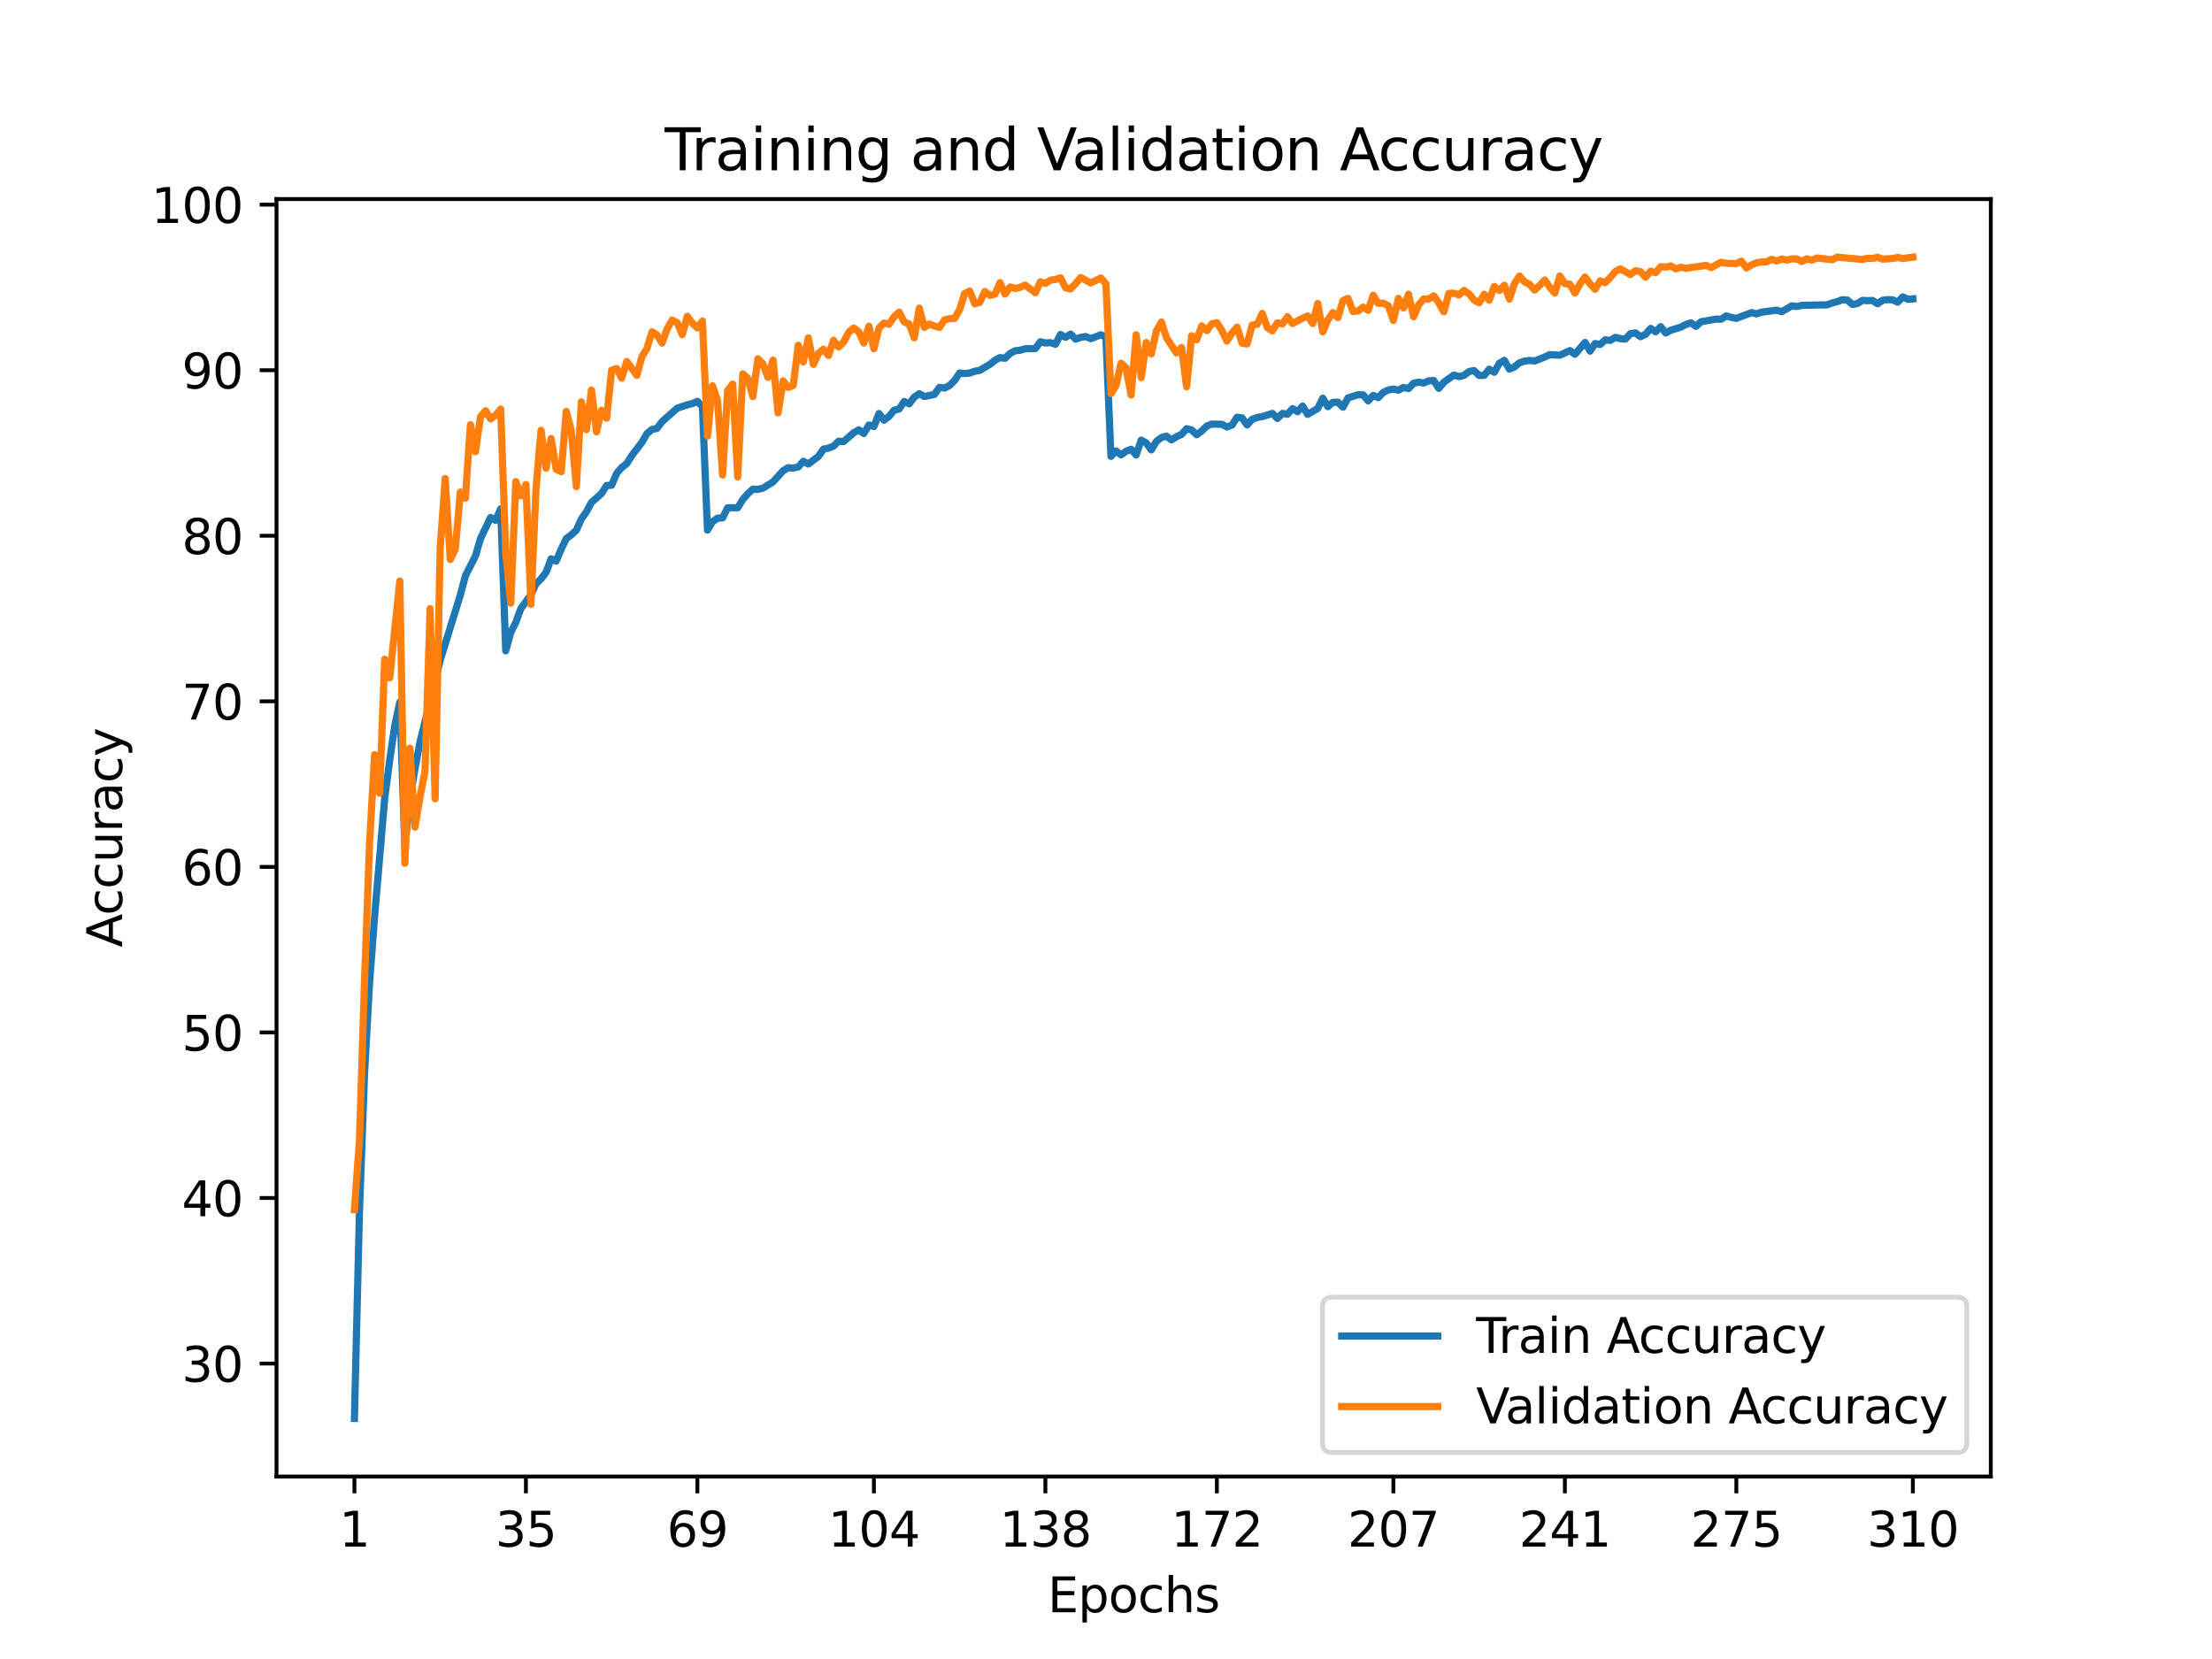 <?xml version="1.0" encoding="utf-8" standalone="no"?>
<!DOCTYPE svg PUBLIC "-//W3C//DTD SVG 1.1//EN"
  "http://www.w3.org/Graphics/SVG/1.1/DTD/svg11.dtd">
<svg xmlns:xlink="http://www.w3.org/1999/xlink" width="460.8pt" height="345.6pt" viewBox="0 0 460.8 345.6" xmlns="http://www.w3.org/2000/svg" version="1.1">
 <defs>
  <style type="text/css">*{stroke-linejoin: round; stroke-linecap: butt}</style>
 </defs>
 <g id="figure_1">
  <g id="patch_1">
   <path d="M 0 345.6 
L 460.8 345.6 
L 460.8 0 
L 0 0 
z
" style="fill: #ffffff"/>
  </g>
  <g id="axes_1">
   <g id="patch_2">
    <path d="M 57.6 307.584 
L 414.72 307.584 
L 414.72 41.472 
L 57.6 41.472 
z
" style="fill: #ffffff"/>
   </g>
   <g id="matplotlib.axis_1">
    <g id="xtick_1">
     <g id="line2d_1">
      <defs>
       <path id="ma29fca7255" d="M 0 0 
L 0 3.5 
" style="stroke: #000000; stroke-width: 0.8"/>
      </defs>
      <g>
       <use xlink:href="#ma29fca7255" x="73.833" y="307.584" style="stroke: #000000; stroke-width: 0.8"/>
      </g>
     </g>
     <g id="text_1">
      <!-- 1 -->
      <g transform="translate(70.651 322.182) scale(0.1 -0.1)">
       <defs>
        <path id="DejaVuSans-31" d="M 794 531 
L 1825 531 
L 1825 4091 
L 703 3866 
L 703 4441 
L 1819 4666 
L 2450 4666 
L 2450 531 
L 3481 531 
L 3481 0 
L 794 0 
L 794 531 
z
" transform="scale(0.016)"/>
       </defs>
       <use xlink:href="#DejaVuSans-31"/>
      </g>
     </g>
    </g>
    <g id="xtick_2">
     <g id="line2d_2">
      <g>
       <use xlink:href="#ma29fca7255" x="109.555" y="307.584" style="stroke: #000000; stroke-width: 0.8"/>
      </g>
     </g>
     <g id="text_2">
      <!-- 35 -->
      <g transform="translate(103.193 322.182) scale(0.1 -0.1)">
       <defs>
        <path id="DejaVuSans-33" d="M 2597 2516 
Q 3050 2419 3304 2112 
Q 3559 1806 3559 1356 
Q 3559 666 3084 287 
Q 2609 -91 1734 -91 
Q 1441 -91 1130 -33 
Q 819 25 488 141 
L 488 750 
Q 750 597 1062 519 
Q 1375 441 1716 441 
Q 2309 441 2620 675 
Q 2931 909 2931 1356 
Q 2931 1769 2642 2001 
Q 2353 2234 1838 2234 
L 1294 2234 
L 1294 2753 
L 1863 2753 
Q 2328 2753 2575 2939 
Q 2822 3125 2822 3475 
Q 2822 3834 2567 4026 
Q 2313 4219 1838 4219 
Q 1578 4219 1281 4162 
Q 984 4106 628 3988 
L 628 4550 
Q 988 4650 1302 4700 
Q 1616 4750 1894 4750 
Q 2613 4750 3031 4423 
Q 3450 4097 3450 3541 
Q 3450 3153 3228 2886 
Q 3006 2619 2597 2516 
z
" transform="scale(0.016)"/>
        <path id="DejaVuSans-35" d="M 691 4666 
L 3169 4666 
L 3169 4134 
L 1269 4134 
L 1269 2991 
Q 1406 3038 1543 3061 
Q 1681 3084 1819 3084 
Q 2600 3084 3056 2656 
Q 3513 2228 3513 1497 
Q 3513 744 3044 326 
Q 2575 -91 1722 -91 
Q 1428 -91 1123 -41 
Q 819 9 494 109 
L 494 744 
Q 775 591 1075 516 
Q 1375 441 1709 441 
Q 2250 441 2565 725 
Q 2881 1009 2881 1497 
Q 2881 1984 2565 2268 
Q 2250 2553 1709 2553 
Q 1456 2553 1204 2497 
Q 953 2441 691 2322 
L 691 4666 
z
" transform="scale(0.016)"/>
       </defs>
       <use xlink:href="#DejaVuSans-33"/>
       <use xlink:href="#DejaVuSans-35" x="63.623"/>
      </g>
     </g>
    </g>
    <g id="xtick_3">
     <g id="line2d_3">
      <g>
       <use xlink:href="#ma29fca7255" x="145.278" y="307.584" style="stroke: #000000; stroke-width: 0.8"/>
      </g>
     </g>
     <g id="text_3">
      <!-- 69 -->
      <g transform="translate(138.915 322.182) scale(0.1 -0.1)">
       <defs>
        <path id="DejaVuSans-36" d="M 2113 2584 
Q 1688 2584 1439 2293 
Q 1191 2003 1191 1497 
Q 1191 994 1439 701 
Q 1688 409 2113 409 
Q 2538 409 2786 701 
Q 3034 994 3034 1497 
Q 3034 2003 2786 2293 
Q 2538 2584 2113 2584 
z
M 3366 4563 
L 3366 3988 
Q 3128 4100 2886 4159 
Q 2644 4219 2406 4219 
Q 1781 4219 1451 3797 
Q 1122 3375 1075 2522 
Q 1259 2794 1537 2939 
Q 1816 3084 2150 3084 
Q 2853 3084 3261 2657 
Q 3669 2231 3669 1497 
Q 3669 778 3244 343 
Q 2819 -91 2113 -91 
Q 1303 -91 875 529 
Q 447 1150 447 2328 
Q 447 3434 972 4092 
Q 1497 4750 2381 4750 
Q 2619 4750 2861 4703 
Q 3103 4656 3366 4563 
z
" transform="scale(0.016)"/>
        <path id="DejaVuSans-39" d="M 703 97 
L 703 672 
Q 941 559 1184 500 
Q 1428 441 1663 441 
Q 2288 441 2617 861 
Q 2947 1281 2994 2138 
Q 2813 1869 2534 1725 
Q 2256 1581 1919 1581 
Q 1219 1581 811 2004 
Q 403 2428 403 3163 
Q 403 3881 828 4315 
Q 1253 4750 1959 4750 
Q 2769 4750 3195 4129 
Q 3622 3509 3622 2328 
Q 3622 1225 3098 567 
Q 2575 -91 1691 -91 
Q 1453 -91 1209 -44 
Q 966 3 703 97 
z
M 1959 2075 
Q 2384 2075 2632 2365 
Q 2881 2656 2881 3163 
Q 2881 3666 2632 3958 
Q 2384 4250 1959 4250 
Q 1534 4250 1286 3958 
Q 1038 3666 1038 3163 
Q 1038 2656 1286 2365 
Q 1534 2075 1959 2075 
z
" transform="scale(0.016)"/>
       </defs>
       <use xlink:href="#DejaVuSans-36"/>
       <use xlink:href="#DejaVuSans-39" x="63.623"/>
      </g>
     </g>
    </g>
    <g id="xtick_4">
     <g id="line2d_4">
      <g>
       <use xlink:href="#ma29fca7255" x="182.051" y="307.584" style="stroke: #000000; stroke-width: 0.8"/>
      </g>
     </g>
     <g id="text_4">
      <!-- 104 -->
      <g transform="translate(172.507 322.182) scale(0.1 -0.1)">
       <defs>
        <path id="DejaVuSans-30" d="M 2034 4250 
Q 1547 4250 1301 3770 
Q 1056 3291 1056 2328 
Q 1056 1369 1301 889 
Q 1547 409 2034 409 
Q 2525 409 2770 889 
Q 3016 1369 3016 2328 
Q 3016 3291 2770 3770 
Q 2525 4250 2034 4250 
z
M 2034 4750 
Q 2819 4750 3233 4129 
Q 3647 3509 3647 2328 
Q 3647 1150 3233 529 
Q 2819 -91 2034 -91 
Q 1250 -91 836 529 
Q 422 1150 422 2328 
Q 422 3509 836 4129 
Q 1250 4750 2034 4750 
z
" transform="scale(0.016)"/>
        <path id="DejaVuSans-34" d="M 2419 4116 
L 825 1625 
L 2419 1625 
L 2419 4116 
z
M 2253 4666 
L 3047 4666 
L 3047 1625 
L 3713 1625 
L 3713 1100 
L 3047 1100 
L 3047 0 
L 2419 0 
L 2419 1100 
L 313 1100 
L 313 1709 
L 2253 4666 
z
" transform="scale(0.016)"/>
       </defs>
       <use xlink:href="#DejaVuSans-31"/>
       <use xlink:href="#DejaVuSans-30" x="63.623"/>
       <use xlink:href="#DejaVuSans-34" x="127.246"/>
      </g>
     </g>
    </g>
    <g id="xtick_5">
     <g id="line2d_5">
      <g>
       <use xlink:href="#ma29fca7255" x="217.773" y="307.584" style="stroke: #000000; stroke-width: 0.8"/>
      </g>
     </g>
     <g id="text_5">
      <!-- 138 -->
      <g transform="translate(208.23 322.182) scale(0.1 -0.1)">
       <defs>
        <path id="DejaVuSans-38" d="M 2034 2216 
Q 1584 2216 1326 1975 
Q 1069 1734 1069 1313 
Q 1069 891 1326 650 
Q 1584 409 2034 409 
Q 2484 409 2743 651 
Q 3003 894 3003 1313 
Q 3003 1734 2745 1975 
Q 2488 2216 2034 2216 
z
M 1403 2484 
Q 997 2584 770 2862 
Q 544 3141 544 3541 
Q 544 4100 942 4425 
Q 1341 4750 2034 4750 
Q 2731 4750 3128 4425 
Q 3525 4100 3525 3541 
Q 3525 3141 3298 2862 
Q 3072 2584 2669 2484 
Q 3125 2378 3379 2068 
Q 3634 1759 3634 1313 
Q 3634 634 3220 271 
Q 2806 -91 2034 -91 
Q 1263 -91 848 271 
Q 434 634 434 1313 
Q 434 1759 690 2068 
Q 947 2378 1403 2484 
z
M 1172 3481 
Q 1172 3119 1398 2916 
Q 1625 2713 2034 2713 
Q 2441 2713 2670 2916 
Q 2900 3119 2900 3481 
Q 2900 3844 2670 4047 
Q 2441 4250 2034 4250 
Q 1625 4250 1398 4047 
Q 1172 3844 1172 3481 
z
" transform="scale(0.016)"/>
       </defs>
       <use xlink:href="#DejaVuSans-31"/>
       <use xlink:href="#DejaVuSans-33" x="63.623"/>
       <use xlink:href="#DejaVuSans-38" x="127.246"/>
      </g>
     </g>
    </g>
    <g id="xtick_6">
     <g id="line2d_6">
      <g>
       <use xlink:href="#ma29fca7255" x="253.496" y="307.584" style="stroke: #000000; stroke-width: 0.8"/>
      </g>
     </g>
     <g id="text_6">
      <!-- 172 -->
      <g transform="translate(243.952 322.182) scale(0.1 -0.1)">
       <defs>
        <path id="DejaVuSans-37" d="M 525 4666 
L 3525 4666 
L 3525 4397 
L 1831 0 
L 1172 0 
L 2766 4134 
L 525 4134 
L 525 4666 
z
" transform="scale(0.016)"/>
        <path id="DejaVuSans-32" d="M 1228 531 
L 3431 531 
L 3431 0 
L 469 0 
L 469 531 
Q 828 903 1448 1529 
Q 2069 2156 2228 2338 
Q 2531 2678 2651 2914 
Q 2772 3150 2772 3378 
Q 2772 3750 2511 3984 
Q 2250 4219 1831 4219 
Q 1534 4219 1204 4116 
Q 875 4013 500 3803 
L 500 4441 
Q 881 4594 1212 4672 
Q 1544 4750 1819 4750 
Q 2544 4750 2975 4387 
Q 3406 4025 3406 3419 
Q 3406 3131 3298 2873 
Q 3191 2616 2906 2266 
Q 2828 2175 2409 1742 
Q 1991 1309 1228 531 
z
" transform="scale(0.016)"/>
       </defs>
       <use xlink:href="#DejaVuSans-31"/>
       <use xlink:href="#DejaVuSans-37" x="63.623"/>
       <use xlink:href="#DejaVuSans-32" x="127.246"/>
      </g>
     </g>
    </g>
    <g id="xtick_7">
     <g id="line2d_7">
      <g>
       <use xlink:href="#ma29fca7255" x="290.269" y="307.584" style="stroke: #000000; stroke-width: 0.8"/>
      </g>
     </g>
     <g id="text_7">
      <!-- 207 -->
      <g transform="translate(280.725 322.182) scale(0.1 -0.1)">
       <use xlink:href="#DejaVuSans-32"/>
       <use xlink:href="#DejaVuSans-30" x="63.623"/>
       <use xlink:href="#DejaVuSans-37" x="127.246"/>
      </g>
     </g>
    </g>
    <g id="xtick_8">
     <g id="line2d_8">
      <g>
       <use xlink:href="#ma29fca7255" x="325.992" y="307.584" style="stroke: #000000; stroke-width: 0.8"/>
      </g>
     </g>
     <g id="text_8">
      <!-- 241 -->
      <g transform="translate(316.448 322.182) scale(0.1 -0.1)">
       <use xlink:href="#DejaVuSans-32"/>
       <use xlink:href="#DejaVuSans-34" x="63.623"/>
       <use xlink:href="#DejaVuSans-31" x="127.246"/>
      </g>
     </g>
    </g>
    <g id="xtick_9">
     <g id="line2d_9">
      <g>
       <use xlink:href="#ma29fca7255" x="361.714" y="307.584" style="stroke: #000000; stroke-width: 0.8"/>
      </g>
     </g>
     <g id="text_9">
      <!-- 275 -->
      <g transform="translate(352.17 322.182) scale(0.1 -0.1)">
       <use xlink:href="#DejaVuSans-32"/>
       <use xlink:href="#DejaVuSans-37" x="63.623"/>
       <use xlink:href="#DejaVuSans-35" x="127.246"/>
      </g>
     </g>
    </g>
    <g id="xtick_10">
     <g id="line2d_10">
      <g>
       <use xlink:href="#ma29fca7255" x="398.487" y="307.584" style="stroke: #000000; stroke-width: 0.8"/>
      </g>
     </g>
     <g id="text_10">
      <!-- 310 -->
      <g transform="translate(388.944 322.182) scale(0.1 -0.1)">
       <use xlink:href="#DejaVuSans-33"/>
       <use xlink:href="#DejaVuSans-31" x="63.623"/>
       <use xlink:href="#DejaVuSans-30" x="127.246"/>
      </g>
     </g>
    </g>
    <g id="text_11">
     <!-- Epochs -->
     <g transform="translate(218.244 335.861) scale(0.1 -0.1)">
      <defs>
       <path id="DejaVuSans-45" d="M 628 4666 
L 3578 4666 
L 3578 4134 
L 1259 4134 
L 1259 2753 
L 3481 2753 
L 3481 2222 
L 1259 2222 
L 1259 531 
L 3634 531 
L 3634 0 
L 628 0 
L 628 4666 
z
" transform="scale(0.016)"/>
       <path id="DejaVuSans-70" d="M 1159 525 
L 1159 -1331 
L 581 -1331 
L 581 3500 
L 1159 3500 
L 1159 2969 
Q 1341 3281 1617 3432 
Q 1894 3584 2278 3584 
Q 2916 3584 3314 3078 
Q 3713 2572 3713 1747 
Q 3713 922 3314 415 
Q 2916 -91 2278 -91 
Q 1894 -91 1617 61 
Q 1341 213 1159 525 
z
M 3116 1747 
Q 3116 2381 2855 2742 
Q 2594 3103 2138 3103 
Q 1681 3103 1420 2742 
Q 1159 2381 1159 1747 
Q 1159 1113 1420 752 
Q 1681 391 2138 391 
Q 2594 391 2855 752 
Q 3116 1113 3116 1747 
z
" transform="scale(0.016)"/>
       <path id="DejaVuSans-6f" d="M 1959 3097 
Q 1497 3097 1228 2736 
Q 959 2375 959 1747 
Q 959 1119 1226 758 
Q 1494 397 1959 397 
Q 2419 397 2687 759 
Q 2956 1122 2956 1747 
Q 2956 2369 2687 2733 
Q 2419 3097 1959 3097 
z
M 1959 3584 
Q 2709 3584 3137 3096 
Q 3566 2609 3566 1747 
Q 3566 888 3137 398 
Q 2709 -91 1959 -91 
Q 1206 -91 779 398 
Q 353 888 353 1747 
Q 353 2609 779 3096 
Q 1206 3584 1959 3584 
z
" transform="scale(0.016)"/>
       <path id="DejaVuSans-63" d="M 3122 3366 
L 3122 2828 
Q 2878 2963 2633 3030 
Q 2388 3097 2138 3097 
Q 1578 3097 1268 2742 
Q 959 2388 959 1747 
Q 959 1106 1268 751 
Q 1578 397 2138 397 
Q 2388 397 2633 464 
Q 2878 531 3122 666 
L 3122 134 
Q 2881 22 2623 -34 
Q 2366 -91 2075 -91 
Q 1284 -91 818 406 
Q 353 903 353 1747 
Q 353 2603 823 3093 
Q 1294 3584 2113 3584 
Q 2378 3584 2631 3529 
Q 2884 3475 3122 3366 
z
" transform="scale(0.016)"/>
       <path id="DejaVuSans-68" d="M 3513 2113 
L 3513 0 
L 2938 0 
L 2938 2094 
Q 2938 2591 2744 2837 
Q 2550 3084 2163 3084 
Q 1697 3084 1428 2787 
Q 1159 2491 1159 1978 
L 1159 0 
L 581 0 
L 581 4863 
L 1159 4863 
L 1159 2956 
Q 1366 3272 1645 3428 
Q 1925 3584 2291 3584 
Q 2894 3584 3203 3211 
Q 3513 2838 3513 2113 
z
" transform="scale(0.016)"/>
       <path id="DejaVuSans-73" d="M 2834 3397 
L 2834 2853 
Q 2591 2978 2328 3040 
Q 2066 3103 1784 3103 
Q 1356 3103 1142 2972 
Q 928 2841 928 2578 
Q 928 2378 1081 2264 
Q 1234 2150 1697 2047 
L 1894 2003 
Q 2506 1872 2764 1633 
Q 3022 1394 3022 966 
Q 3022 478 2636 193 
Q 2250 -91 1575 -91 
Q 1294 -91 989 -36 
Q 684 19 347 128 
L 347 722 
Q 666 556 975 473 
Q 1284 391 1588 391 
Q 1994 391 2212 530 
Q 2431 669 2431 922 
Q 2431 1156 2273 1281 
Q 2116 1406 1581 1522 
L 1381 1569 
Q 847 1681 609 1914 
Q 372 2147 372 2553 
Q 372 3047 722 3315 
Q 1072 3584 1716 3584 
Q 2034 3584 2315 3537 
Q 2597 3491 2834 3397 
z
" transform="scale(0.016)"/>
      </defs>
      <use xlink:href="#DejaVuSans-45"/>
      <use xlink:href="#DejaVuSans-70" x="63.184"/>
      <use xlink:href="#DejaVuSans-6f" x="126.66"/>
      <use xlink:href="#DejaVuSans-63" x="187.842"/>
      <use xlink:href="#DejaVuSans-68" x="242.822"/>
      <use xlink:href="#DejaVuSans-73" x="306.201"/>
     </g>
    </g>
   </g>
   <g id="matplotlib.axis_2">
    <g id="ytick_1">
     <g id="line2d_11">
      <defs>
       <path id="m3de94653ca" d="M 0 0 
L -3.5 0 
" style="stroke: #000000; stroke-width: 0.8"/>
      </defs>
      <g>
       <use xlink:href="#m3de94653ca" x="57.6" y="284.052" style="stroke: #000000; stroke-width: 0.8"/>
      </g>
     </g>
     <g id="text_12">
      <!-- 30 -->
      <g transform="translate(37.875 287.851) scale(0.1 -0.1)">
       <use xlink:href="#DejaVuSans-33"/>
       <use xlink:href="#DejaVuSans-30" x="63.623"/>
      </g>
     </g>
    </g>
    <g id="ytick_2">
     <g id="line2d_12">
      <g>
       <use xlink:href="#m3de94653ca" x="57.6" y="249.564" style="stroke: #000000; stroke-width: 0.8"/>
      </g>
     </g>
     <g id="text_13">
      <!-- 40 -->
      <g transform="translate(37.875 253.363) scale(0.1 -0.1)">
       <use xlink:href="#DejaVuSans-34"/>
       <use xlink:href="#DejaVuSans-30" x="63.623"/>
      </g>
     </g>
    </g>
    <g id="ytick_3">
     <g id="line2d_13">
      <g>
       <use xlink:href="#m3de94653ca" x="57.6" y="215.076" style="stroke: #000000; stroke-width: 0.8"/>
      </g>
     </g>
     <g id="text_14">
      <!-- 50 -->
      <g transform="translate(37.875 218.875) scale(0.1 -0.1)">
       <use xlink:href="#DejaVuSans-35"/>
       <use xlink:href="#DejaVuSans-30" x="63.623"/>
      </g>
     </g>
    </g>
    <g id="ytick_4">
     <g id="line2d_14">
      <g>
       <use xlink:href="#m3de94653ca" x="57.6" y="180.588" style="stroke: #000000; stroke-width: 0.8"/>
      </g>
     </g>
     <g id="text_15">
      <!-- 60 -->
      <g transform="translate(37.875 184.387) scale(0.1 -0.1)">
       <use xlink:href="#DejaVuSans-36"/>
       <use xlink:href="#DejaVuSans-30" x="63.623"/>
      </g>
     </g>
    </g>
    <g id="ytick_5">
     <g id="line2d_15">
      <g>
       <use xlink:href="#m3de94653ca" x="57.6" y="146.099" style="stroke: #000000; stroke-width: 0.8"/>
      </g>
     </g>
     <g id="text_16">
      <!-- 70 -->
      <g transform="translate(37.875 149.899) scale(0.1 -0.1)">
       <use xlink:href="#DejaVuSans-37"/>
       <use xlink:href="#DejaVuSans-30" x="63.623"/>
      </g>
     </g>
    </g>
    <g id="ytick_6">
     <g id="line2d_16">
      <g>
       <use xlink:href="#m3de94653ca" x="57.6" y="111.611" style="stroke: #000000; stroke-width: 0.8"/>
      </g>
     </g>
     <g id="text_17">
      <!-- 80 -->
      <g transform="translate(37.875 115.411) scale(0.1 -0.1)">
       <use xlink:href="#DejaVuSans-38"/>
       <use xlink:href="#DejaVuSans-30" x="63.623"/>
      </g>
     </g>
    </g>
    <g id="ytick_7">
     <g id="line2d_17">
      <g>
       <use xlink:href="#m3de94653ca" x="57.6" y="77.123" style="stroke: #000000; stroke-width: 0.8"/>
      </g>
     </g>
     <g id="text_18">
      <!-- 90 -->
      <g transform="translate(37.875 80.923) scale(0.1 -0.1)">
       <use xlink:href="#DejaVuSans-39"/>
       <use xlink:href="#DejaVuSans-30" x="63.623"/>
      </g>
     </g>
    </g>
    <g id="ytick_8">
     <g id="line2d_18">
      <g>
       <use xlink:href="#m3de94653ca" x="57.6" y="42.635" style="stroke: #000000; stroke-width: 0.8"/>
      </g>
     </g>
     <g id="text_19">
      <!-- 100 -->
      <g transform="translate(31.512 46.435) scale(0.1 -0.1)">
       <use xlink:href="#DejaVuSans-31"/>
       <use xlink:href="#DejaVuSans-30" x="63.623"/>
       <use xlink:href="#DejaVuSans-30" x="127.246"/>
      </g>
     </g>
    </g>
    <g id="text_20">
     <!-- Accuracy -->
     <g transform="translate(25.433 197.356) rotate(-90) scale(0.1 -0.1)">
      <defs>
       <path id="DejaVuSans-41" d="M 2188 4044 
L 1331 1722 
L 3047 1722 
L 2188 4044 
z
M 1831 4666 
L 2547 4666 
L 4325 0 
L 3669 0 
L 3244 1197 
L 1141 1197 
L 716 0 
L 50 0 
L 1831 4666 
z
" transform="scale(0.016)"/>
       <path id="DejaVuSans-75" d="M 544 1381 
L 544 3500 
L 1119 3500 
L 1119 1403 
Q 1119 906 1312 657 
Q 1506 409 1894 409 
Q 2359 409 2629 706 
Q 2900 1003 2900 1516 
L 2900 3500 
L 3475 3500 
L 3475 0 
L 2900 0 
L 2900 538 
Q 2691 219 2414 64 
Q 2138 -91 1772 -91 
Q 1169 -91 856 284 
Q 544 659 544 1381 
z
M 1991 3584 
L 1991 3584 
z
" transform="scale(0.016)"/>
       <path id="DejaVuSans-72" d="M 2631 2963 
Q 2534 3019 2420 3045 
Q 2306 3072 2169 3072 
Q 1681 3072 1420 2755 
Q 1159 2438 1159 1844 
L 1159 0 
L 581 0 
L 581 3500 
L 1159 3500 
L 1159 2956 
Q 1341 3275 1631 3429 
Q 1922 3584 2338 3584 
Q 2397 3584 2469 3576 
Q 2541 3569 2628 3553 
L 2631 2963 
z
" transform="scale(0.016)"/>
       <path id="DejaVuSans-61" d="M 2194 1759 
Q 1497 1759 1228 1600 
Q 959 1441 959 1056 
Q 959 750 1161 570 
Q 1363 391 1709 391 
Q 2188 391 2477 730 
Q 2766 1069 2766 1631 
L 2766 1759 
L 2194 1759 
z
M 3341 1997 
L 3341 0 
L 2766 0 
L 2766 531 
Q 2569 213 2275 61 
Q 1981 -91 1556 -91 
Q 1019 -91 701 211 
Q 384 513 384 1019 
Q 384 1609 779 1909 
Q 1175 2209 1959 2209 
L 2766 2209 
L 2766 2266 
Q 2766 2663 2505 2880 
Q 2244 3097 1772 3097 
Q 1472 3097 1187 3025 
Q 903 2953 641 2809 
L 641 3341 
Q 956 3463 1253 3523 
Q 1550 3584 1831 3584 
Q 2591 3584 2966 3190 
Q 3341 2797 3341 1997 
z
" transform="scale(0.016)"/>
       <path id="DejaVuSans-79" d="M 2059 -325 
Q 1816 -950 1584 -1140 
Q 1353 -1331 966 -1331 
L 506 -1331 
L 506 -850 
L 844 -850 
Q 1081 -850 1212 -737 
Q 1344 -625 1503 -206 
L 1606 56 
L 191 3500 
L 800 3500 
L 1894 763 
L 2988 3500 
L 3597 3500 
L 2059 -325 
z
" transform="scale(0.016)"/>
      </defs>
      <use xlink:href="#DejaVuSans-41"/>
      <use xlink:href="#DejaVuSans-63" x="66.658"/>
      <use xlink:href="#DejaVuSans-63" x="121.639"/>
      <use xlink:href="#DejaVuSans-75" x="176.619"/>
      <use xlink:href="#DejaVuSans-72" x="239.998"/>
      <use xlink:href="#DejaVuSans-61" x="281.111"/>
      <use xlink:href="#DejaVuSans-63" x="342.391"/>
      <use xlink:href="#DejaVuSans-79" x="397.371"/>
     </g>
    </g>
   </g>
   <g id="line2d_19">
    <path d="M 73.833 295.488 
L 74.883 252.364 
L 75.934 223.732 
L 76.985 204.722 
L 78.035 190.962 
L 80.137 166.323 
L 81.187 158.281 
L 82.238 151.155 
L 83.289 146.3 
L 84.339 176.256 
L 85.39 166.641 
L 86.441 160.164 
L 87.491 154.611 
L 91.694 137.553 
L 95.897 123.951 
L 96.947 119.971 
L 99.049 115.798 
L 100.099 112.184 
L 102.201 107.804 
L 103.251 108.397 
L 104.302 105.997 
L 105.353 135.574 
L 106.403 131.746 
L 107.454 129.642 
L 108.505 126.786 
L 110.606 123.882 
L 111.657 121.599 
L 112.707 120.585 
L 113.758 119.226 
L 114.809 116.405 
L 115.859 116.895 
L 116.91 114.398 
L 117.961 112.198 
L 119.011 111.425 
L 120.062 110.453 
L 121.113 108.114 
L 122.163 106.624 
L 123.214 104.659 
L 125.315 102.803 
L 126.366 101.134 
L 127.416 101.079 
L 128.467 98.609 
L 129.518 97.389 
L 130.568 96.575 
L 131.619 94.885 
L 133.72 92.153 
L 134.771 90.339 
L 135.822 89.463 
L 136.872 89.236 
L 137.923 87.835 
L 141.075 85.035 
L 143.176 84.331 
L 144.227 84.069 
L 145.278 83.6 
L 146.328 84.725 
L 147.379 110.439 
L 148.43 108.68 
L 149.48 107.942 
L 150.531 107.887 
L 151.582 105.776 
L 153.683 105.769 
L 154.734 104.059 
L 155.784 102.858 
L 156.835 101.9 
L 157.886 101.927 
L 158.936 101.7 
L 161.038 100.389 
L 163.139 98.065 
L 164.19 97.43 
L 165.24 97.506 
L 166.291 97.278 
L 167.342 96.099 
L 168.392 96.657 
L 170.494 95.071 
L 171.544 93.553 
L 172.595 93.353 
L 173.646 92.926 
L 174.696 91.919 
L 175.747 91.981 
L 177.848 90.146 
L 178.899 89.539 
L 179.95 90.305 
L 181 88.546 
L 182.051 88.856 
L 183.102 86.145 
L 184.152 87.525 
L 185.203 86.746 
L 186.254 85.456 
L 187.304 85.207 
L 188.355 83.642 
L 189.406 84.124 
L 190.456 82.717 
L 191.507 82.014 
L 192.558 82.607 
L 194.659 82.159 
L 195.71 80.696 
L 196.76 80.841 
L 197.811 80.31 
L 198.862 79.241 
L 199.912 77.71 
L 200.963 77.813 
L 202.013 77.71 
L 203.064 77.337 
L 204.115 77.144 
L 206.216 75.896 
L 207.267 75.054 
L 208.317 74.488 
L 209.368 74.626 
L 210.419 73.633 
L 211.469 73.074 
L 212.52 72.964 
L 213.571 72.647 
L 215.672 72.612 
L 216.723 71.198 
L 217.773 71.447 
L 218.824 71.385 
L 219.875 71.709 
L 220.925 69.681 
L 221.976 70.274 
L 223.027 69.591 
L 224.077 70.646 
L 225.128 70.288 
L 226.179 70.108 
L 227.229 70.55 
L 229.331 69.743 
L 230.381 70.191 
L 231.432 95.064 
L 232.483 93.954 
L 233.533 94.761 
L 234.584 93.995 
L 235.635 93.595 
L 236.685 94.788 
L 237.736 91.684 
L 238.787 92.284 
L 239.837 93.719 
L 240.888 91.96 
L 241.939 91.153 
L 242.989 90.856 
L 244.04 91.636 
L 245.091 90.96 
L 246.141 90.484 
L 247.192 89.311 
L 248.243 89.574 
L 249.293 90.56 
L 250.344 89.787 
L 251.395 88.753 
L 252.445 88.346 
L 254.547 88.387 
L 255.597 88.946 
L 256.648 88.546 
L 257.699 86.918 
L 258.749 87.063 
L 259.8 88.525 
L 260.851 87.346 
L 261.901 86.966 
L 262.952 86.787 
L 265.053 86.118 
L 266.104 87.173 
L 267.155 86.125 
L 268.205 86.297 
L 269.256 85.131 
L 270.307 85.759 
L 271.357 84.593 
L 272.408 86.325 
L 274.509 85.083 
L 275.56 82.952 
L 276.61 84.718 
L 277.661 83.814 
L 278.712 83.786 
L 279.762 84.828 
L 280.813 82.89 
L 282.914 82.228 
L 283.965 82.255 
L 285.016 83.511 
L 286.066 82.379 
L 287.117 82.835 
L 288.168 81.738 
L 289.218 81.234 
L 290.269 81.055 
L 291.32 81.29 
L 292.37 80.724 
L 293.421 80.945 
L 294.472 79.834 
L 295.522 79.613 
L 296.573 79.793 
L 297.624 79.337 
L 298.674 79.269 
L 299.725 80.903 
L 300.776 79.62 
L 302.877 78.13 
L 303.928 78.448 
L 304.978 78.192 
L 306.029 77.399 
L 307.08 77.192 
L 308.13 78.22 
L 309.181 78.199 
L 310.232 76.91 
L 311.282 77.544 
L 312.333 75.696 
L 313.384 75.075 
L 314.434 76.896 
L 315.485 76.447 
L 316.536 75.571 
L 317.586 75.22 
L 318.637 75.082 
L 319.688 75.206 
L 321.789 74.378 
L 322.84 73.881 
L 324.941 73.999 
L 327.042 73.033 
L 328.093 73.799 
L 330.194 71.336 
L 331.245 73.143 
L 332.296 71.571 
L 333.346 71.764 
L 334.397 70.805 
L 335.448 70.915 
L 336.498 70.274 
L 337.549 70.55 
L 338.6 70.633 
L 339.65 69.508 
L 340.701 69.35 
L 341.752 70.136 
L 342.802 69.653 
L 343.853 68.419 
L 344.904 69.115 
L 345.954 68.053 
L 347.005 69.37 
L 348.055 68.791 
L 350.157 68.143 
L 351.207 67.591 
L 352.258 67.246 
L 353.309 67.991 
L 354.359 67.025 
L 356.461 66.653 
L 357.511 66.473 
L 358.562 66.494 
L 359.613 65.804 
L 360.663 66.122 
L 361.714 66.322 
L 364.866 65.128 
L 365.917 65.384 
L 366.967 65.025 
L 370.119 64.618 
L 371.17 64.935 
L 373.271 63.707 
L 374.322 63.852 
L 375.373 63.604 
L 380.626 63.507 
L 381.677 63.107 
L 382.727 62.845 
L 383.778 62.431 
L 384.829 62.5 
L 385.879 63.418 
L 386.93 63.245 
L 387.981 62.569 
L 389.031 62.638 
L 390.082 62.59 
L 391.133 63.273 
L 392.183 62.549 
L 393.234 62.418 
L 394.285 62.466 
L 395.335 62.949 
L 396.386 61.845 
L 397.437 62.356 
L 398.487 62.259 
L 398.487 62.259 
" clip-path="url(#p718584726e)" style="fill: none; stroke: #1f77b4; stroke-width: 1.5; stroke-linecap: square"/>
   </g>
   <g id="line2d_20">
    <path d="M 73.833 252.012 
L 74.883 237.493 
L 75.934 204.384 
L 76.985 175.725 
L 78.035 157.205 
L 79.086 165.24 
L 80.137 137.34 
L 81.187 141.202 
L 83.289 121.061 
L 84.339 179.829 
L 85.39 155.86 
L 86.441 172.31 
L 87.491 166.034 
L 88.542 160.653 
L 89.593 126.786 
L 90.643 166.413 
L 91.694 114.301 
L 92.745 99.679 
L 93.795 116.543 
L 94.846 114.439 
L 95.897 102.507 
L 96.947 103.783 
L 97.998 88.47 
L 99.049 94.091 
L 100.099 86.814 
L 101.15 85.573 
L 102.201 87.263 
L 103.251 86.504 
L 104.302 85.228 
L 105.353 115.129 
L 106.403 125.648 
L 107.454 100.334 
L 108.505 103.3 
L 109.555 100.92 
L 110.606 125.889 
L 111.657 101.851 
L 112.707 89.643 
L 113.758 97.54 
L 114.809 91.367 
L 115.859 97.747 
L 116.91 98.265 
L 117.961 85.711 
L 119.011 89.711 
L 120.062 101.368 
L 121.113 83.711 
L 122.163 89.505 
L 123.214 81.262 
L 124.265 89.953 
L 125.315 85.469 
L 126.366 87.125 
L 127.416 77.123 
L 128.467 76.778 
L 129.518 78.779 
L 130.568 75.295 
L 132.67 78.192 
L 133.72 74.295 
L 134.771 72.605 
L 135.822 69.122 
L 136.872 69.777 
L 137.923 71.467 
L 138.974 68.501 
L 140.024 66.673 
L 141.075 67.225 
L 142.126 69.708 
L 143.176 65.88 
L 144.227 67.294 
L 145.278 68.329 
L 146.328 66.88 
L 147.379 90.85 
L 148.43 80.365 
L 149.48 83.469 
L 150.531 98.954 
L 151.582 81.331 
L 152.632 80.02 
L 153.683 99.368 
L 154.734 77.882 
L 155.784 78.813 
L 156.835 82.607 
L 157.886 74.744 
L 158.936 75.813 
L 159.987 78.606 
L 161.038 75.02 
L 162.088 86.021 
L 163.139 79.331 
L 164.19 80.71 
L 165.24 80.296 
L 166.291 71.916 
L 167.342 75.399 
L 168.392 70.398 
L 169.443 75.916 
L 170.494 73.606 
L 171.544 72.743 
L 172.595 74.054 
L 173.646 70.881 
L 174.696 72.295 
L 175.747 71.26 
L 176.798 69.226 
L 177.848 68.329 
L 178.899 69.122 
L 179.95 71.467 
L 181 67.95 
L 182.051 72.64 
L 183.102 68.363 
L 184.152 67.294 
L 185.203 67.536 
L 186.254 65.984 
L 187.304 65.018 
L 188.355 67.053 
L 189.406 67.501 
L 190.456 70.364 
L 191.507 64.19 
L 192.558 68.191 
L 193.608 67.501 
L 194.659 67.915 
L 195.71 68.191 
L 196.76 66.639 
L 197.811 66.398 
L 198.862 66.329 
L 199.912 64.501 
L 200.963 61.155 
L 202.013 60.638 
L 203.064 63.294 
L 204.115 62.983 
L 205.165 60.707 
L 206.216 61.535 
L 207.267 61.293 
L 208.317 58.879 
L 209.368 61.259 
L 210.419 59.776 
L 211.469 60.086 
L 212.52 59.845 
L 213.571 59.396 
L 215.672 60.983 
L 216.723 58.707 
L 217.773 59.017 
L 218.824 58.362 
L 219.875 58.224 
L 220.925 57.879 
L 221.976 59.948 
L 223.027 60.19 
L 224.077 59.086 
L 225.128 57.81 
L 227.229 58.948 
L 229.331 57.913 
L 230.381 59.121 
L 231.432 81.986 
L 232.483 80.331 
L 233.533 75.675 
L 234.584 76.641 
L 235.635 82.297 
L 236.685 69.743 
L 237.736 78.675 
L 238.787 71.364 
L 239.837 73.709 
L 240.888 68.95 
L 241.939 67.087 
L 242.989 70.329 
L 245.091 73.537 
L 246.141 72.398 
L 247.192 80.572 
L 248.243 69.95 
L 249.293 70.778 
L 250.344 67.881 
L 251.395 68.881 
L 252.445 67.467 
L 253.496 67.225 
L 254.547 68.881 
L 255.597 71.053 
L 256.648 69.364 
L 257.699 68.156 
L 258.749 71.502 
L 259.8 71.64 
L 260.851 67.708 
L 261.901 67.57 
L 262.952 65.294 
L 264.003 68.225 
L 265.053 68.915 
L 266.104 67.26 
L 267.155 67.467 
L 268.205 65.984 
L 269.256 67.398 
L 271.357 66.294 
L 272.408 65.811 
L 273.459 67.398 
L 274.509 63.225 
L 275.56 69.122 
L 276.61 66.639 
L 277.661 65.122 
L 278.712 66.156 
L 279.762 62.638 
L 280.813 62.156 
L 281.864 64.88 
L 282.914 64.777 
L 283.965 63.983 
L 285.016 64.639 
L 286.066 61.5 
L 287.117 63.19 
L 288.168 63.156 
L 289.218 63.707 
L 290.269 66.742 
L 291.32 62.156 
L 292.37 64.156 
L 293.421 61.293 
L 294.472 65.984 
L 295.522 63.535 
L 296.573 62.293 
L 297.624 62.293 
L 298.674 61.638 
L 299.725 63.087 
L 300.776 64.949 
L 301.826 61.121 
L 302.877 61.086 
L 303.928 61.431 
L 304.978 60.5 
L 306.029 61.224 
L 307.08 62.5 
L 308.13 63.087 
L 309.181 61.293 
L 310.232 62.535 
L 311.282 59.672 
L 312.333 60.535 
L 313.384 59.431 
L 314.434 62.293 
L 315.485 59.086 
L 316.536 57.5 
L 317.586 58.707 
L 318.637 59.224 
L 319.688 60.431 
L 320.738 59.465 
L 321.789 58.327 
L 322.84 59.81 
L 323.89 61.052 
L 324.941 57.5 
L 325.992 59.086 
L 327.042 59.224 
L 328.093 61.052 
L 329.144 59.121 
L 330.194 57.707 
L 331.245 59.121 
L 332.296 60.259 
L 333.346 58.5 
L 334.397 58.879 
L 335.448 57.81 
L 336.498 56.568 
L 337.549 56.017 
L 339.65 57.189 
L 340.701 56.396 
L 341.752 56.603 
L 342.802 57.741 
L 343.853 56.499 
L 344.904 56.81 
L 345.954 55.568 
L 347.005 55.637 
L 348.055 55.396 
L 349.106 56.017 
L 350.157 55.672 
L 351.207 55.879 
L 355.41 55.292 
L 356.461 55.741 
L 358.562 54.637 
L 359.613 54.844 
L 361.714 54.913 
L 362.765 54.396 
L 363.815 55.81 
L 364.866 55.189 
L 365.917 54.741 
L 366.967 54.568 
L 368.018 54.534 
L 369.069 54.016 
L 370.119 54.361 
L 371.17 53.947 
L 372.221 54.189 
L 373.271 53.913 
L 374.322 53.947 
L 375.373 54.465 
L 376.423 53.913 
L 377.474 54.189 
L 378.525 53.74 
L 381.677 54.12 
L 382.727 53.568 
L 387.981 54.051 
L 389.031 53.809 
L 390.082 53.844 
L 391.133 53.602 
L 392.183 53.982 
L 394.285 53.844 
L 395.335 53.637 
L 396.386 53.844 
L 398.487 53.568 
L 398.487 53.568 
" clip-path="url(#p718584726e)" style="fill: none; stroke: #ff7f0e; stroke-width: 1.5; stroke-linecap: square"/>
   </g>
   <g id="patch_3">
    <path d="M 57.6 307.584 
L 57.6 41.472 
" style="fill: none; stroke: #000000; stroke-width: 0.8; stroke-linejoin: miter; stroke-linecap: square"/>
   </g>
   <g id="patch_4">
    <path d="M 414.72 307.584 
L 414.72 41.472 
" style="fill: none; stroke: #000000; stroke-width: 0.8; stroke-linejoin: miter; stroke-linecap: square"/>
   </g>
   <g id="patch_5">
    <path d="M 57.6 307.584 
L 414.72 307.584 
" style="fill: none; stroke: #000000; stroke-width: 0.8; stroke-linejoin: miter; stroke-linecap: square"/>
   </g>
   <g id="patch_6">
    <path d="M 57.6 41.472 
L 414.72 41.472 
" style="fill: none; stroke: #000000; stroke-width: 0.8; stroke-linejoin: miter; stroke-linecap: square"/>
   </g>
   <g id="text_21">
    <!-- Training and Validation Accuracy -->
    <g transform="translate(138.458 35.472) scale(0.12 -0.12)">
     <defs>
      <path id="DejaVuSans-54" d="M -19 4666 
L 3928 4666 
L 3928 4134 
L 2272 4134 
L 2272 0 
L 1638 0 
L 1638 4134 
L -19 4134 
L -19 4666 
z
" transform="scale(0.016)"/>
      <path id="DejaVuSans-69" d="M 603 3500 
L 1178 3500 
L 1178 0 
L 603 0 
L 603 3500 
z
M 603 4863 
L 1178 4863 
L 1178 4134 
L 603 4134 
L 603 4863 
z
" transform="scale(0.016)"/>
      <path id="DejaVuSans-6e" d="M 3513 2113 
L 3513 0 
L 2938 0 
L 2938 2094 
Q 2938 2591 2744 2837 
Q 2550 3084 2163 3084 
Q 1697 3084 1428 2787 
Q 1159 2491 1159 1978 
L 1159 0 
L 581 0 
L 581 3500 
L 1159 3500 
L 1159 2956 
Q 1366 3272 1645 3428 
Q 1925 3584 2291 3584 
Q 2894 3584 3203 3211 
Q 3513 2838 3513 2113 
z
" transform="scale(0.016)"/>
      <path id="DejaVuSans-67" d="M 2906 1791 
Q 2906 2416 2648 2759 
Q 2391 3103 1925 3103 
Q 1463 3103 1205 2759 
Q 947 2416 947 1791 
Q 947 1169 1205 825 
Q 1463 481 1925 481 
Q 2391 481 2648 825 
Q 2906 1169 2906 1791 
z
M 3481 434 
Q 3481 -459 3084 -895 
Q 2688 -1331 1869 -1331 
Q 1566 -1331 1297 -1286 
Q 1028 -1241 775 -1147 
L 775 -588 
Q 1028 -725 1275 -790 
Q 1522 -856 1778 -856 
Q 2344 -856 2625 -561 
Q 2906 -266 2906 331 
L 2906 616 
Q 2728 306 2450 153 
Q 2172 0 1784 0 
Q 1141 0 747 490 
Q 353 981 353 1791 
Q 353 2603 747 3093 
Q 1141 3584 1784 3584 
Q 2172 3584 2450 3431 
Q 2728 3278 2906 2969 
L 2906 3500 
L 3481 3500 
L 3481 434 
z
" transform="scale(0.016)"/>
      <path id="DejaVuSans-20" transform="scale(0.016)"/>
      <path id="DejaVuSans-64" d="M 2906 2969 
L 2906 4863 
L 3481 4863 
L 3481 0 
L 2906 0 
L 2906 525 
Q 2725 213 2448 61 
Q 2172 -91 1784 -91 
Q 1150 -91 751 415 
Q 353 922 353 1747 
Q 353 2572 751 3078 
Q 1150 3584 1784 3584 
Q 2172 3584 2448 3432 
Q 2725 3281 2906 2969 
z
M 947 1747 
Q 947 1113 1208 752 
Q 1469 391 1925 391 
Q 2381 391 2643 752 
Q 2906 1113 2906 1747 
Q 2906 2381 2643 2742 
Q 2381 3103 1925 3103 
Q 1469 3103 1208 2742 
Q 947 2381 947 1747 
z
" transform="scale(0.016)"/>
      <path id="DejaVuSans-56" d="M 1831 0 
L 50 4666 
L 709 4666 
L 2188 738 
L 3669 4666 
L 4325 4666 
L 2547 0 
L 1831 0 
z
" transform="scale(0.016)"/>
      <path id="DejaVuSans-6c" d="M 603 4863 
L 1178 4863 
L 1178 0 
L 603 0 
L 603 4863 
z
" transform="scale(0.016)"/>
      <path id="DejaVuSans-74" d="M 1172 4494 
L 1172 3500 
L 2356 3500 
L 2356 3053 
L 1172 3053 
L 1172 1153 
Q 1172 725 1289 603 
Q 1406 481 1766 481 
L 2356 481 
L 2356 0 
L 1766 0 
Q 1100 0 847 248 
Q 594 497 594 1153 
L 594 3053 
L 172 3053 
L 172 3500 
L 594 3500 
L 594 4494 
L 1172 4494 
z
" transform="scale(0.016)"/>
     </defs>
     <use xlink:href="#DejaVuSans-54"/>
     <use xlink:href="#DejaVuSans-72" x="46.334"/>
     <use xlink:href="#DejaVuSans-61" x="87.447"/>
     <use xlink:href="#DejaVuSans-69" x="148.727"/>
     <use xlink:href="#DejaVuSans-6e" x="176.51"/>
     <use xlink:href="#DejaVuSans-69" x="239.889"/>
     <use xlink:href="#DejaVuSans-6e" x="267.672"/>
     <use xlink:href="#DejaVuSans-67" x="331.051"/>
     <use xlink:href="#DejaVuSans-20" x="394.527"/>
     <use xlink:href="#DejaVuSans-61" x="426.314"/>
     <use xlink:href="#DejaVuSans-6e" x="487.594"/>
     <use xlink:href="#DejaVuSans-64" x="550.973"/>
     <use xlink:href="#DejaVuSans-20" x="614.449"/>
     <use xlink:href="#DejaVuSans-56" x="646.236"/>
     <use xlink:href="#DejaVuSans-61" x="706.895"/>
     <use xlink:href="#DejaVuSans-6c" x="768.174"/>
     <use xlink:href="#DejaVuSans-69" x="795.957"/>
     <use xlink:href="#DejaVuSans-64" x="823.74"/>
     <use xlink:href="#DejaVuSans-61" x="887.217"/>
     <use xlink:href="#DejaVuSans-74" x="948.496"/>
     <use xlink:href="#DejaVuSans-69" x="987.705"/>
     <use xlink:href="#DejaVuSans-6f" x="1015.488"/>
     <use xlink:href="#DejaVuSans-6e" x="1076.67"/>
     <use xlink:href="#DejaVuSans-20" x="1140.049"/>
     <use xlink:href="#DejaVuSans-41" x="1171.836"/>
     <use xlink:href="#DejaVuSans-63" x="1238.494"/>
     <use xlink:href="#DejaVuSans-63" x="1293.475"/>
     <use xlink:href="#DejaVuSans-75" x="1348.455"/>
     <use xlink:href="#DejaVuSans-72" x="1411.834"/>
     <use xlink:href="#DejaVuSans-61" x="1452.947"/>
     <use xlink:href="#DejaVuSans-63" x="1514.227"/>
     <use xlink:href="#DejaVuSans-79" x="1569.207"/>
    </g>
   </g>
   <g id="legend_1">
    <g id="patch_7">
     <path d="M 277.504 302.584 
L 407.72 302.584 
Q 409.72 302.584 409.72 300.584 
L 409.72 272.228 
Q 409.72 270.228 407.72 270.228 
L 277.504 270.228 
Q 275.504 270.228 275.504 272.228 
L 275.504 300.584 
Q 275.504 302.584 277.504 302.584 
z
" style="fill: #ffffff; opacity: 0.8; stroke: #cccccc; stroke-linejoin: miter"/>
    </g>
    <g id="line2d_21">
     <path d="M 279.504 278.326 
L 289.504 278.326 
L 299.504 278.326 
" style="fill: none; stroke: #1f77b4; stroke-width: 1.5; stroke-linecap: square"/>
    </g>
    <g id="text_22">
     <!-- Train Accuracy -->
     <g transform="translate(307.504 281.826) scale(0.1 -0.1)">
      <use xlink:href="#DejaVuSans-54"/>
      <use xlink:href="#DejaVuSans-72" x="46.334"/>
      <use xlink:href="#DejaVuSans-61" x="87.447"/>
      <use xlink:href="#DejaVuSans-69" x="148.727"/>
      <use xlink:href="#DejaVuSans-6e" x="176.51"/>
      <use xlink:href="#DejaVuSans-20" x="239.889"/>
      <use xlink:href="#DejaVuSans-41" x="271.676"/>
      <use xlink:href="#DejaVuSans-63" x="338.334"/>
      <use xlink:href="#DejaVuSans-63" x="393.314"/>
      <use xlink:href="#DejaVuSans-75" x="448.295"/>
      <use xlink:href="#DejaVuSans-72" x="511.674"/>
      <use xlink:href="#DejaVuSans-61" x="552.787"/>
      <use xlink:href="#DejaVuSans-63" x="614.066"/>
      <use xlink:href="#DejaVuSans-79" x="669.047"/>
     </g>
    </g>
    <g id="line2d_22">
     <path d="M 279.504 293.004 
L 289.504 293.004 
L 299.504 293.004 
" style="fill: none; stroke: #ff7f0e; stroke-width: 1.5; stroke-linecap: square"/>
    </g>
    <g id="text_23">
     <!-- Validation Accuracy -->
     <g transform="translate(307.504 296.504) scale(0.1 -0.1)">
      <use xlink:href="#DejaVuSans-56"/>
      <use xlink:href="#DejaVuSans-61" x="60.658"/>
      <use xlink:href="#DejaVuSans-6c" x="121.938"/>
      <use xlink:href="#DejaVuSans-69" x="149.721"/>
      <use xlink:href="#DejaVuSans-64" x="177.504"/>
      <use xlink:href="#DejaVuSans-61" x="240.98"/>
      <use xlink:href="#DejaVuSans-74" x="302.26"/>
      <use xlink:href="#DejaVuSans-69" x="341.469"/>
      <use xlink:href="#DejaVuSans-6f" x="369.252"/>
      <use xlink:href="#DejaVuSans-6e" x="430.434"/>
      <use xlink:href="#DejaVuSans-20" x="493.812"/>
      <use xlink:href="#DejaVuSans-41" x="525.6"/>
      <use xlink:href="#DejaVuSans-63" x="592.258"/>
      <use xlink:href="#DejaVuSans-63" x="647.238"/>
      <use xlink:href="#DejaVuSans-75" x="702.219"/>
      <use xlink:href="#DejaVuSans-72" x="765.598"/>
      <use xlink:href="#DejaVuSans-61" x="806.711"/>
      <use xlink:href="#DejaVuSans-63" x="867.99"/>
      <use xlink:href="#DejaVuSans-79" x="922.971"/>
     </g>
    </g>
   </g>
  </g>
 </g>
 <defs>
  <clipPath id="p718584726e">
   <rect x="57.6" y="41.472" width="357.12" height="266.112"/>
  </clipPath>
 </defs>
</svg>
